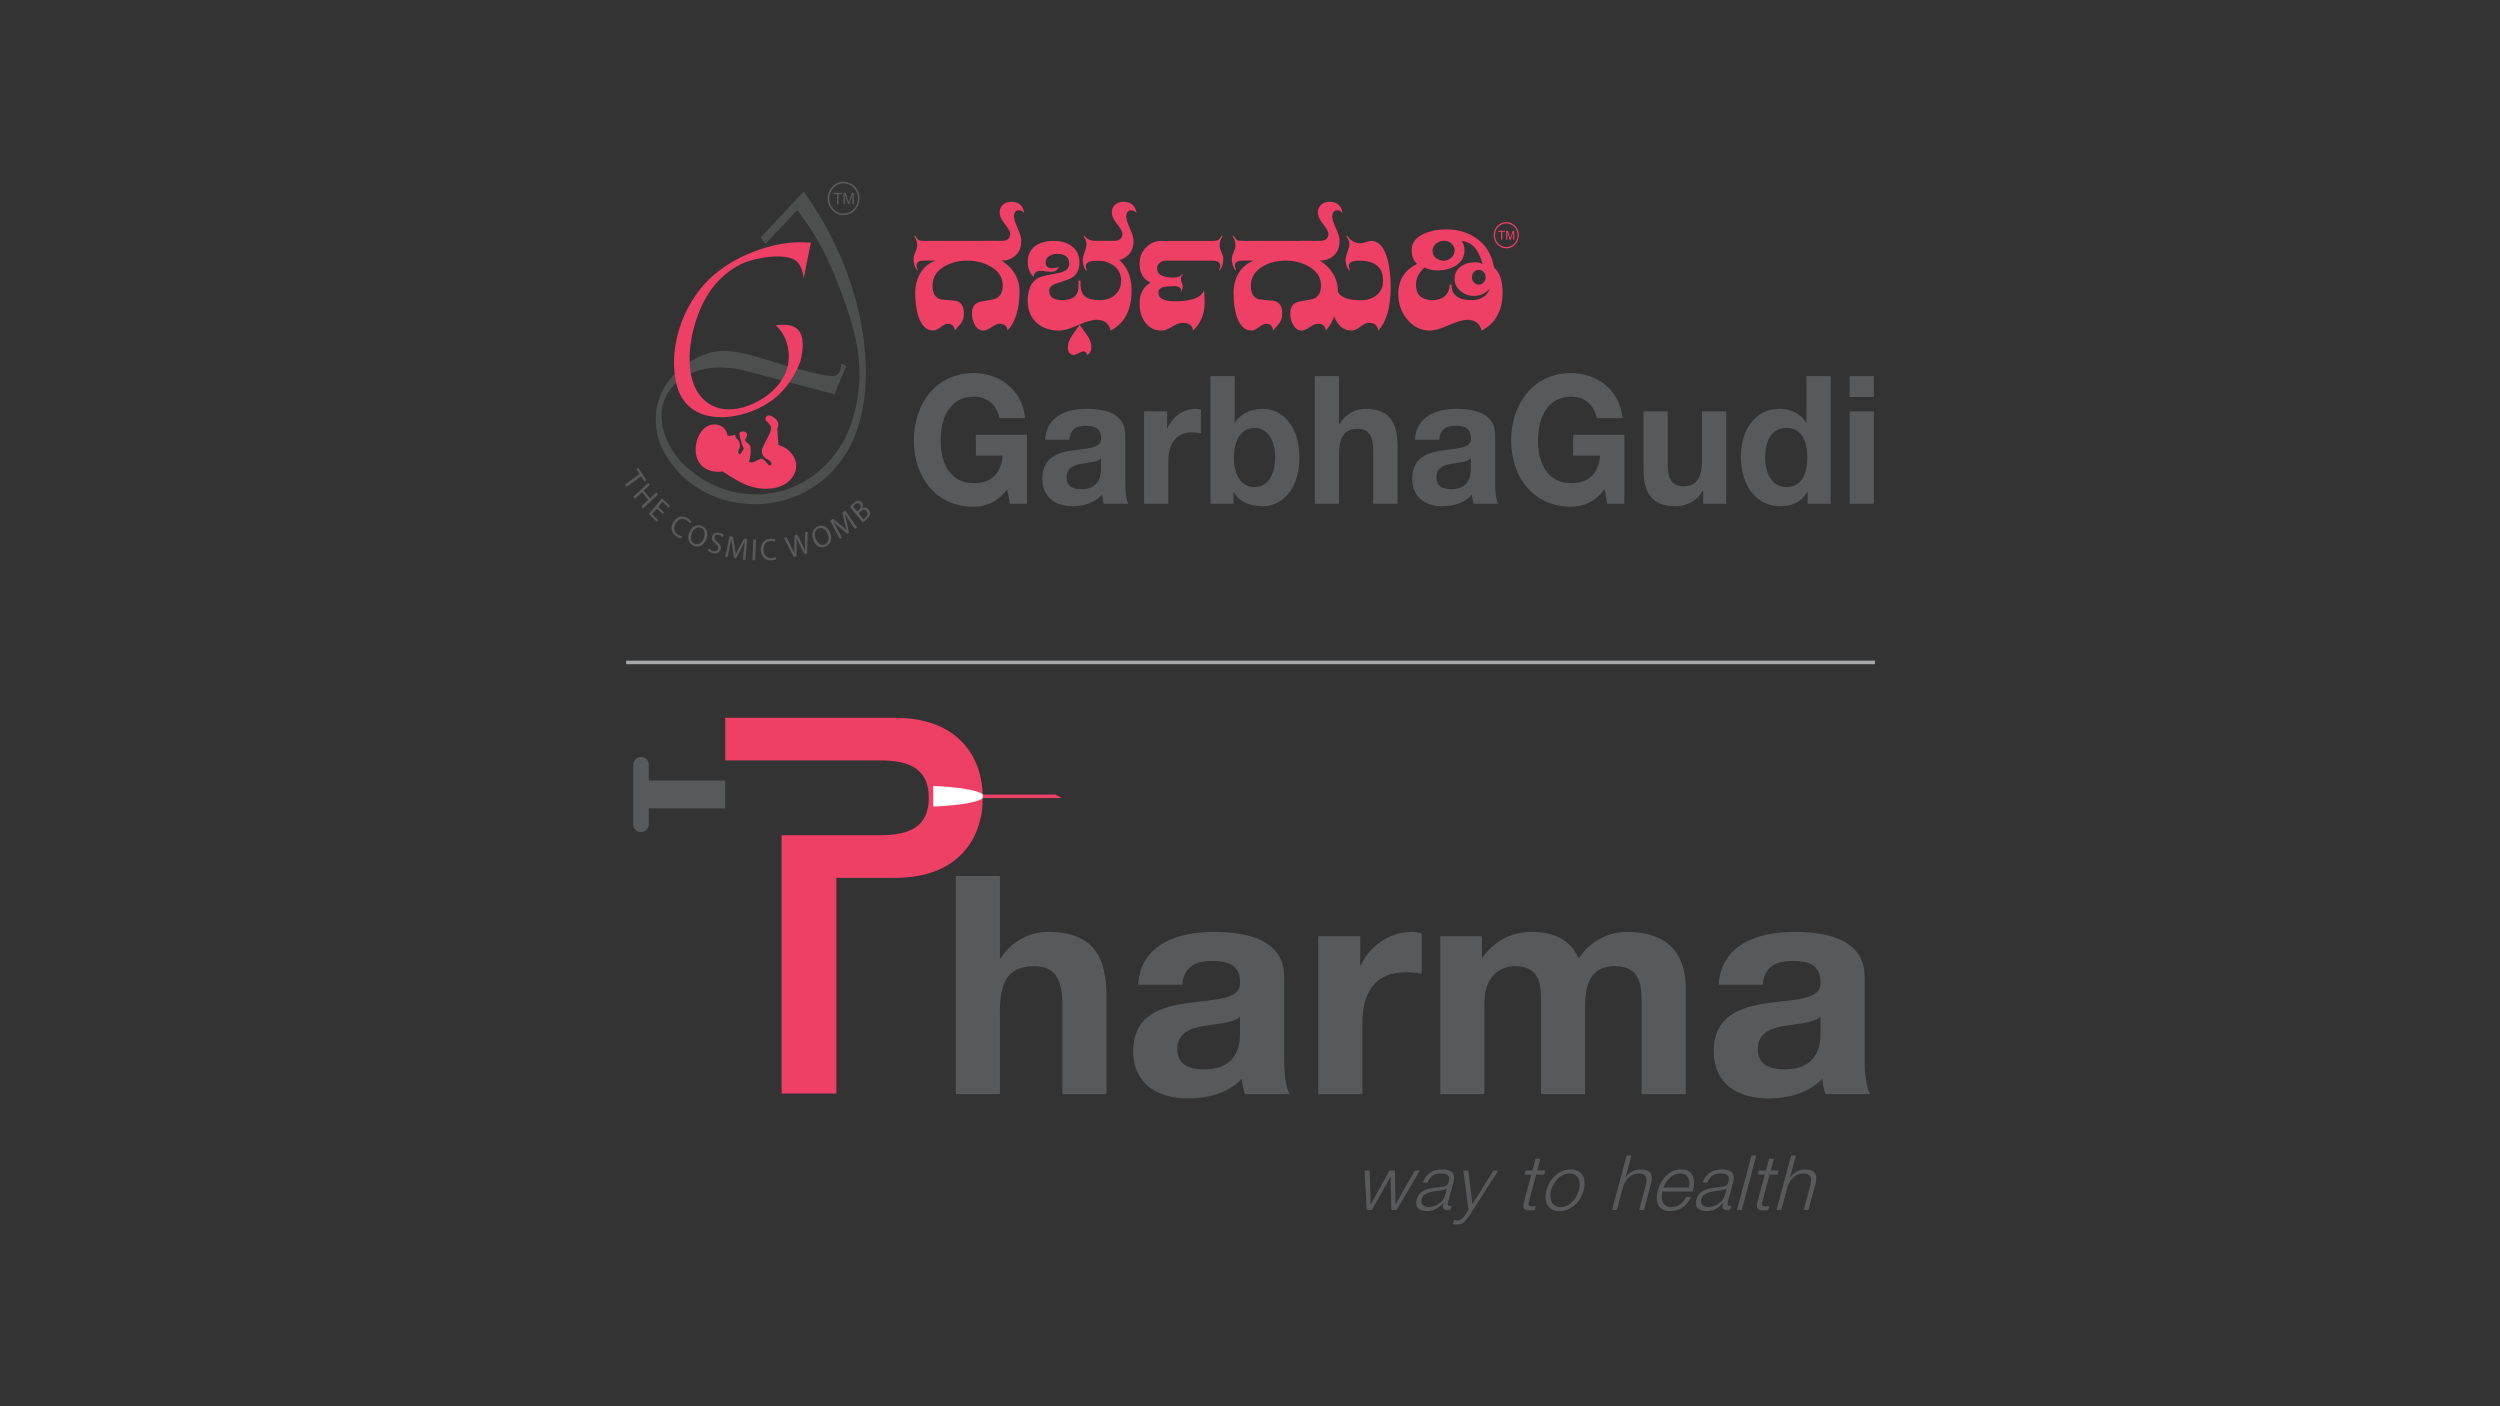 <?xml version="1.0" encoding="UTF-8"?>
<svg id="Layer_1" data-name="Layer 1" xmlns="http://www.w3.org/2000/svg" viewBox="0 0 1920 1080">
  <rect x="0" y="0" width="1920" height="1080" fill="#333333" stroke="none"/>
  <defs>
    <style>
      .cls-1 {
        fill: #58595b;
      }

      .cls-1, .cls-2, .cls-3, .cls-4, .cls-5, .cls-6, .cls-7, .cls-8 {
        stroke-width: 0px;
      }

      .cls-2, .cls-5, .cls-6 {
        fill-rule: evenodd;
      }

      .cls-2, .cls-7 {
        fill: #ee3f65;
      }

      .cls-3 {
        fill: #fff;
      }

      .cls-4 {
        fill: #a6a8ab;
      }

      .cls-5, .cls-8 {
        fill: #59595c;
      }

      .cls-6 {
        fill: #4d4e4e;
      }
    </style>
  </defs>
  <g>
    <polygon class="cls-1" points="1049.59 929.23 1053.63 929.23 1067.83 903.79 1067.95 903.79 1068.58 929.23 1072.62 929.23 1090.45 898.99 1086.52 898.99 1071.85 924.9 1071.73 924.9 1071.28 898.99 1067.12 898.99 1052.8 924.9 1052.68 924.9 1051.89 898.99 1047.96 898.99 1049.59 929.23"/>
    <path class="cls-1" d="m1109.99,917.51c-1.59,5.92-7.41,9.49-13.1,9.49-3.52,0-6.13-2.28-5.14-5.98,1.57-5.86,9.37-5.86,15.94-6.97,1.04-.18,2.76-.47,3.47-1.35h.12l-1.29,4.81Zm-13.53-9.27c1.5-4.92,5.34-7.03,9.98-7.03s7.59,1.23,6.25,6.21c-.88,3.28-2.72,3.81-5.85,4.1-8.23.94-16.58,1.29-18.84,9.73-1.63,6.09,2.14,8.84,7.77,8.84s8.98-2.22,12.67-6.15h.12c-.83,3.1-.83,5.27,2.92,5.27,1,0,1.54-.06,2.47-.23l.83-3.1c-.46.18-.82.24-1.24.24-1.46,0-1.96-.76-1.57-2.23l4.3-16.06c2.18-8.15-3.19-9.72-8.52-9.72-6.98,0-12.65,3.04-14.96,10.13h3.68Z"/>
    <path class="cls-1" d="m1127.8,929.11l-2.21,3.46c-1.98,2.81-3.26,4.75-6.55,4.75-.88,0-1.61-.12-2.44-.29l-.83,3.1c.59.23,1.29.23,2.74.29,4.63,0,6.19-1.46,9.73-6.55l22.47-34.87h-3.69l-16.23,25.79-3.06-25.79h-3.93l4,30.12Z"/>
    <path class="cls-1" d="m1183,889.91h-3.68l-2.44,9.08h-5.27l-.83,3.1h5.27l-5.54,20.69c-1.44,5.16-.18,6.8,4.74,6.8,1.11,0,2.2-.12,3.31-.12l.85-3.17c-1.09.13-2.16.19-3.21.19-2.59-.18-2.57-1.59-1.92-3.99l5.47-20.4h6.15l.83-3.1h-6.15l2.44-9.08Z"/>
    <path class="cls-1" d="m1206.25,898.11c-9.2,0-16.26,7.32-18.58,15.99-2.33,8.68.81,16,10.01,16s16.26-7.32,18.58-16c2.33-8.68-.81-15.99-10.01-15.99Zm-.83,3.1c7.03,0,8.87,6.5,7.16,12.89-1.71,6.39-7.03,12.9-14.07,12.9s-8.87-6.5-7.16-12.9c1.71-6.39,7.03-12.89,14.07-12.89Z"/>
    <path class="cls-1" d="m1238.04,929.23h3.69l4.72-17.64c1.76-5.92,6.36-10.37,12.28-10.37s6.61,3.98,5.23,9.14l-5.06,18.87h3.69l5.21-19.46c1.93-7.21.55-11.65-7.95-11.65-4.28,0-8.92,2.45-11.3,6.08h-.12l4.5-16.81h-3.68l-11.21,41.84Z"/>
    <path class="cls-1" d="m1299.96,915.1c2.57-8.49.92-16.98-8.75-16.98s-15.8,8.02-17.94,15.99c-2.31,8.62-.25,16,9.37,16,7.68,0,12.67-3.97,16.09-10.83h-3.68c-2.41,4.63-6.18,7.74-11.57,7.74-7.04,0-8.23-6.5-6.78-11.9h23.27Zm-22.44-3.1c2.12-5.51,6.76-10.79,12.86-10.79s8.04,5.22,6.72,10.79h-19.58Z"/>
    <path class="cls-1" d="m1324.81,917.51c-1.59,5.92-7.41,9.49-13.1,9.49-3.52,0-6.13-2.28-5.14-5.98,1.57-5.86,9.37-5.86,15.94-6.97,1.04-.18,2.76-.47,3.47-1.35h.12l-1.29,4.81Zm-13.53-9.27c1.5-4.92,5.34-7.03,9.98-7.03s7.58,1.23,6.25,6.21c-.88,3.28-2.72,3.81-5.85,4.1-8.23.94-16.58,1.29-18.84,9.73-1.63,6.09,2.14,8.84,7.76,8.84s8.98-2.22,12.67-6.15h.12c-.83,3.1-.83,5.27,2.92,5.27,1,0,1.54-.06,2.47-.23l.83-3.1c-.46.18-.83.24-1.24.24-1.46,0-1.96-.76-1.57-2.23l4.3-16.06c2.18-8.15-3.19-9.72-8.52-9.72-6.98,0-12.65,3.04-14.96,10.13h3.68Z"/>
    <polygon class="cls-1" points="1333.98 929.23 1337.67 929.23 1348.87 887.39 1345.19 887.39 1333.98 929.23"/>
    <path class="cls-1" d="m1362.33,889.91h-3.69l-2.43,9.08h-5.27l-.83,3.1h5.27l-5.54,20.69c-1.44,5.16-.18,6.8,4.74,6.8,1.11,0,2.2-.12,3.31-.12l.85-3.17c-1.09.13-2.16.19-3.22.19-2.59-.18-2.57-1.59-1.92-3.99l5.46-20.4h6.15l.83-3.1h-6.15l2.44-9.08Z"/>
    <path class="cls-1" d="m1364.4,929.23h3.68l4.73-17.64c1.76-5.92,6.35-10.37,12.28-10.37s6.61,3.98,5.23,9.14l-5.06,18.87h3.68l5.21-19.46c1.93-7.21.55-11.65-7.95-11.65-4.28,0-8.92,2.45-11.31,6.08h-.12l4.51-16.81h-3.68l-11.21,41.84Z"/>
    <path class="cls-1" d="m486.33,633.28c0,3.19,2.67,5.77,5.96,5.77s5.96-2.58,5.96-5.77v-46.19c0-3.19-2.67-5.77-5.96-5.77s-5.96,2.58-5.96,5.77v46.19Z"/>
    <rect class="cls-1" x="492.29" y="599.49" width="64.65" height="21.37"/>
    <path class="cls-7" d="m687.36,551.27h-130.42v32.74h118.69c19.64,0,37.66,4.29,37.66,28.71s-18.01,28.72-37.66,28.72h-75.36v198.39h42.06v-165.65h45.02c48.85,0,67.4-30.33,67.4-61.46s-18.56-61.45-67.4-61.45"/>
    <path class="cls-1" d="m734.05,672.77h33.87v63.12h.72c8.59-13.85,23.38-20.18,36.03-20.18,36.02,0,45.09,19.95,45.09,49.98v74.62h-33.88v-68.51c0-19.94-5.72-29.8-21.7-29.8-18.37,0-26.25,10.08-26.25,34.72v63.59h-33.87v-167.53Z"/>
    <path class="cls-1" d="m874.08,756.29c1.91-30.96,30.3-40.59,57.98-40.59,24.58,0,54.15,5.4,54.15,34.5v63.12c0,11.03,1.19,22.05,4.29,26.98h-34.35c-1.19-3.76-2.15-7.74-2.39-11.73-10.73,11.03-26.24,15.02-41.51,15.02-23.61,0-41.98-11.5-41.98-36.37.47-55.14,83.49-25.57,82.06-52.79,0-14.08-10.02-16.43-21.95-16.43-13.12,0-21.23,5.16-22.42,18.3h-33.88Zm78.25,24.64c-5.73,4.93-17.65,5.16-28.15,7.04-10.49,1.88-20.04,5.63-20.04,17.83s9.79,15.48,20.76,15.48c26.47,0,27.43-20.41,27.43-27.91v-12.44Z"/>
    <path class="cls-1" d="m1012.44,718.99h32.21v22.52h.47c6.45-15.24,22.43-25.81,39.37-25.81,2.62,0,5.01.47,7.39,1.17v30.97c-3.1-.71-8.11-1.17-12.17-1.17-25.05,0-33.4,17.36-33.4,38.95v54.67h-33.88v-121.31Z"/>
    <path class="cls-1" d="m1106.18,718.99h31.97v16.42h.48c8.83-12.43,21.47-19.71,37.69-19.71s29.34,5.4,36.02,20.18c7.39-10.56,20.04-20.18,37.22-20.18,26.24,0,45.09,11.97,45.09,43.42v81.18h-33.88v-68.75c0-16.19-1.43-29.56-20.75-29.56s-22.67,15.72-22.67,30.74v67.58h-33.88v-68.05c0-14.07.96-30.26-20.51-30.26-6.68,0-22.91,4.22-22.91,27.92v70.39h-33.88v-121.31Z"/>
    <path class="cls-1" d="m1319.92,756.29c1.91-30.96,30.3-40.59,57.97-40.59,24.58,0,54.15,5.4,54.15,34.5v63.12c0,11.03,1.2,22.05,4.3,26.98h-34.35c-1.2-3.76-2.15-7.74-2.39-11.73-10.73,11.03-26.25,15.02-41.51,15.02-23.61,0-41.99-11.5-41.99-36.37.49-55.14,83.5-25.57,82.07-52.79,0-14.08-10.02-16.43-21.95-16.43-13.12,0-21.24,5.16-22.42,18.3h-33.88Zm78.25,24.64c-5.72,4.93-17.65,5.16-28.15,7.04-10.5,1.88-20.04,5.63-20.04,17.83s9.78,15.48,20.75,15.48c26.48,0,27.43-20.41,27.43-27.91v-12.44Z"/>
    <path class="cls-3" d="m716.74,603.63v15.8c22.13-.8,38.74-4.03,38.74-7.9s-16.61-7.1-38.74-7.9"/>
    <polygon class="cls-7" points="815.42 612.89 754.76 612.89 754.76 610.18 810.41 610.18 815.42 612.89"/>
  </g>
  <g>
    <path class="cls-6" d="m587.91,187.27c-1.26-1.6-2.53-3.18-3.81-4.78,11.03-11.81,22.05-23.62,33.07-35.42,45.02,62.28,56.98,136.36,41.23,182.64-25.37,74.61-124.01,74.8-151.47,11.22-9.14-26.5,1.56-48.6,19.91-61.19,12.38-8.5,24.26-11.98,38.89-9.39,15.47,2.73,34.77,10.36,53.73,14.77,5.01,1.16,18.79,4.96,22.6,3.17,3.62-1.71,3.62-6.18,3.91-9.03,1.14.54,2.7,1.16,3.83,1.69l-8.87,21.87c-23.7-6.25-47.56-12.56-71.26-18.8-14.4-2.86-27.06-2.4-37.61,2.15-35.34,15.22-27.98,53.98-1.42,75.45,45.11,36.44,108.7,15.55,124.79-41.67,10.6-37.71,1.74-66.67-11.92-102.2-8.14-21.16-18.33-40.18-31.27-56.34-8.1,8.63-16.21,17.25-24.32,25.88"/>
    <path class="cls-1" d="m647.8,156.77v-8.71h1.64l1.97,6.16c.19.58.31,1.01.4,1.29.09-.31.24-.77.45-1.39l1.99-6.06h1.48v8.71h-1.06v-7.28l-2.41,7.28h-.99l-2.4-7.42v7.42h-1.05Zm-4.96,0v-7.68h-2.73v-1.02h6.57v1.02h-2.73v7.68h-1.11Zm12.88-12.53c-2-2.09-4.76-3.39-7.8-3.39s-5.82,1.29-7.81,3.39c-2,2.09-3.24,4.99-3.24,8.18s1.24,6.08,3.24,8.18c1.99,2.09,4.75,3.38,7.81,3.38s5.81-1.29,7.8-3.38c2-2.09,3.23-4.99,3.23-8.18s-1.24-6.09-3.23-8.18m-7.8-4.65c3.37,0,6.44,1.43,8.66,3.75,2.22,2.33,3.59,5.54,3.59,9.08s-1.37,6.75-3.59,9.07c-2.22,2.33-5.29,3.77-8.66,3.77s-6.46-1.44-8.67-3.77c-2.23-2.31-3.6-5.53-3.6-9.07s1.37-6.75,3.6-9.08c2.21-2.32,5.28-3.75,8.67-3.75"/>
    <path class="cls-2" d="m558.83,334.6c-1.11-5.76-5.02-8.41-9.48-8.64-10.48-.53-16.11,12.38-14.96,21.89,1.08,8.95,7.91,15.66,20.73,14.27,8.47,5.57,15.26,9.87,22.94,11.91,11.17,2.99,27.23,1.63,32.42-11.05,3.59-8.78-2.53-18.31-12.6-21.15-.32-4.2-.64-8.42-.96-12.65,2.89-5.76-2.58-9.17-6.14-10.23-2.13-.11-3.62,2.37-2.55,3.96,1.61,1.87,3.12,2.77,4.08,5.47-.41,4.43-3.83,9.44-5.76,13.65-2.28,4.19-1.89,7.75,2.11,10.45,3.14,1.31,4.34,2.91,3.45,4.82-2.94.68-3.31-3.58-6.9-5.02-3.53.23-6.96,4.3-9.96,2.41.98-3.82,1.59-7.53,1.14-11.05-.09-2.75-3.23-3.34-4.4-5.82.95-1.4,2.07-2.49,1.63-5.02-1.81-2.26-5.53-1.57-5.71-.17.25,1.67.28,3.64.94,5.21.78,2.42.98,4.69,2.57,6.61-.83,1.33-1.66,2.68-2.5,4.01-.52,1.22-2.64-.51-1.76-2.46,2.82-4.62-.16-8.9-2.09-9.48.12-.8-.28-2.19-.75-2.84-1.6.87-3.58,1.19-5.5.91"/>
    <path class="cls-2" d="m622.73,186.37c-1.83,9.16-3.66,18.31-5.5,27.47-.63-5.23-2-9.03-3.98-11.66-6.9-9.17-32.34-4.27-41.3-.56-8.81,3.62-16.52,9.47-23.17,17.45-19.24,22.44-31.76,81.64,1.28,93.7,19.65,7.17,52.55-10.7,55.47-34.61,1.28-10.42-1.99-21.3-9.8-28.32,15.7-2.21,25.02,3.41,18.88,28.01-3.79,9.45-8.68,17.22-14.6,23.44-20.41,21.4-70.56,31.28-80.18-5.21-7.38-27.96,4.44-61.74,24.41-81.23,9.14-8.92,20.42-16.05,33.92-21.31,14.52-5.63,29.31-8.61,44.58-7.14"/>
    <path class="cls-1" d="m773.54,375.74c-7.34,9.89-16.65,13.46-25.69,13.46-28.83,0-46.01-22.65-46.01-50.93s17.18-51.75,46.01-51.75c19.14,0,37.36,12.22,39.46,34.59h-19.67c-2.49-10.98-9.96-16.47-19.8-16.47-18.49,0-25.43,16.47-25.43,33.63s6.94,32.8,25.43,32.8c13.5,0,21.1-7.41,22.29-21.14h-20.72v-16.06h39.33v52.99h-13.11l-2.1-11.13Z"/>
    <path class="cls-1" d="m802.63,337.72c1.05-18.12,16.64-23.75,31.85-23.75,13.5,0,29.76,3.16,29.76,20.17v36.93c0,6.45.65,12.9,2.36,15.78h-18.88c-.66-2.19-1.18-4.53-1.31-6.86-5.9,6.46-14.43,8.78-22.81,8.78-12.97,0-23.07-6.72-23.07-21.27.26-32.26,45.88-14.96,45.1-30.89,0-8.23-5.51-9.6-12.06-9.6-7.21,0-11.67,3.02-12.32,10.71h-18.61Zm43,14.41c-3.15,2.89-9.71,3.02-15.47,4.12-5.78,1.09-11.02,3.29-11.02,10.43s5.37,9.06,11.4,9.06c14.55,0,15.08-11.94,15.08-16.33v-7.28Z"/>
    <path class="cls-1" d="m878.65,315.9h17.69v13.17h.27c3.54-8.92,12.32-15.1,21.63-15.1,1.44,0,2.75.28,4.07.69v18.11c-1.72-.41-4.46-.68-6.7-.68-13.76,0-18.35,10.15-18.35,22.79v31.99h-18.61v-70.97Z"/>
    <path class="cls-1" d="m929.64,288.85h18.61v35.69h.26c4.59-7.28,12.98-10.58,21.37-10.58,13.5,0,28.05,11.4,28.05,37.35s-14.55,37.47-28.05,37.47c-9.96,0-18.22-3.15-22.29-10.98h-.26v9.07h-17.7v-98.02Zm33.82,39.81c-11.01,0-15.86,10.71-15.86,22.79s4.85,22.65,15.86,22.65,15.86-10.84,15.86-22.65-4.85-22.79-15.86-22.79"/>
    <path class="cls-1" d="m1009.72,288.85h18.61v36.93h.4c4.72-8.1,12.85-11.81,19.8-11.81,19.78,0,24.77,11.67,24.77,29.24v43.66h-18.61v-40.08c0-11.67-3.15-17.43-11.94-17.43-10.09,0-14.42,5.9-14.42,20.32v37.2h-18.61v-98.02Z"/>
    <path class="cls-1" d="m1086.67,337.72c1.05-18.12,16.64-23.75,31.85-23.75,13.51,0,29.76,3.16,29.76,20.17v36.93c0,6.45.66,12.9,2.37,15.78h-18.88c-.66-2.19-1.19-4.53-1.31-6.86-5.89,6.46-14.42,8.78-22.81,8.78-12.97,0-23.07-6.72-23.07-21.27.26-32.26,45.88-14.96,45.09-30.89,0-8.23-5.51-9.6-12.06-9.6-7.21,0-11.67,3.02-12.32,10.71h-18.61Zm42.99,14.41c-3.14,2.89-9.7,3.02-15.47,4.12-5.77,1.09-11.01,3.29-11.01,10.43s5.37,9.06,11.4,9.06c14.55,0,15.08-11.94,15.08-16.33v-7.28Z"/>
    <path class="cls-1" d="m1232.3,375.74c-7.34,9.89-16.65,13.46-25.69,13.46-28.84,0-46.02-22.65-46.02-50.93s17.18-51.75,46.02-51.75c19.14,0,37.36,12.22,39.46,34.59h-19.66c-2.49-10.98-9.96-16.47-19.8-16.47-18.49,0-25.43,16.47-25.43,33.63s6.94,32.8,25.43,32.8c13.5,0,21.1-7.41,22.28-21.14h-20.71v-16.06h39.33v52.99h-13.11l-2.1-11.13Z"/>
    <path class="cls-1" d="m1325.75,386.87h-17.7v-9.89h-.4c-4.71,8.1-12.85,11.8-20.71,11.8-19.79,0-24.76-11.67-24.76-29.24v-43.64h18.6v40.08c0,11.66,3.15,17.43,11.94,17.43,10.1,0,14.42-5.91,14.42-20.32v-37.19h18.61v70.97Z"/>
    <path class="cls-1" d="m1388.26,377.8h-.26c-4.32,7.69-11.79,10.98-20.58,10.98-20.45,0-30.42-18.25-30.42-38.01s10.1-36.8,30.02-36.8c8,0,15.87,3.57,20.06,10.58h.27v-35.69h18.61v98.02h-17.7v-9.07Zm-16.24-49.14c-12.2,0-16.4,11.12-16.4,22.65s4.86,22.78,16.4,22.78c12.19,0,15.99-11.25,15.99-22.92s-3.93-22.51-15.99-22.51"/>
    <path class="cls-1" d="m1439.12,304.92h-18.61v-16.06h18.61v16.06Zm-18.61,10.98h18.61v70.97h-18.61v-70.97Z"/>
    <polygon class="cls-8" points="491.29 364.07 488.66 360.02 490.05 359.03 496.45 368.89 495.05 369.88 492.41 365.81 481.09 373.86 479.96 372.12 491.29 364.07"/>
    <polygon class="cls-8" points="499.18 372.38 494.36 376.83 499.27 382.68 504.1 378.23 505.43 379.8 493.88 390.44 492.55 388.87 497.97 383.89 493.05 378.04 487.64 383.02 486.33 381.46 497.88 370.82 499.18 372.38"/>
    <polygon class="cls-8" points="508.92 394.68 504.45 390.52 500.77 394.88 505.76 399.51 504.65 400.82 498.17 394.81 508.38 382.74 514.6 388.52 513.5 389.82 508.76 385.43 505.53 389.24 510.01 393.4 508.92 394.68"/>
    <path class="cls-8" d="m523.37,413.53c-.82-.08-2.25-.56-3.84-1.59-3.7-2.39-5.03-6.63-2.38-11.13,2.54-4.29,7.03-5.4,11.09-2.77,1.63,1.06,2.45,2.09,2.75,2.62l-1.26,1.18c-.45-.74-1.22-1.58-2.31-2.27-3.07-2-6.32-1.26-8.45,2.34-1.98,3.36-1.4,6.71,1.78,8.77,1.03.67,2.21,1.12,3.1,1.22l-.48,1.63Z"/>
    <path class="cls-8" d="m542.37,414.37c-2.16,5.06-6.25,6.37-9.83,4.68-3.7-1.73-5.03-5.96-3.13-10.41,2-4.67,6.07-6.42,9.82-4.67,3.82,1.8,4.99,6.03,3.13,10.39m-11-4.86c-1.34,3.14-.91,6.71,1.94,8.04,2.88,1.36,5.69-.66,7.11-3.99,1.24-2.93,1.09-6.66-1.93-8.07-3-1.4-5.74.79-7.12,4.03"/>
    <path class="cls-8" d="m544.42,421.03c.7.81,1.81,1.67,3.12,2.09,1.95.61,3.39-.1,3.84-1.66.42-1.44-.13-2.51-1.89-3.94-2.15-1.65-3.25-3.42-2.63-5.6.7-2.41,3.1-3.58,5.97-2.68,1.51.48,2.5,1.19,3.04,1.78l-.99,1.46c-.4-.42-1.25-1.19-2.59-1.61-2.01-.64-3.14.38-3.44,1.43-.41,1.44.28,2.44,2.07,3.9,2.2,1.8,3.11,3.46,2.45,5.72-.68,2.38-2.96,3.91-6.43,2.82-1.42-.45-2.85-1.38-3.47-2.17l.96-1.52Z"/>
    <path class="cls-8" d="m571.21,422.72c.23-2.25.5-4.93.81-6.91h-.06c-.8,1.77-1.74,3.65-2.83,5.72l-3.84,7.27-1.49-.24-1.32-7.99c-.38-2.36-.69-4.51-.82-6.47h-.04c-.35,1.97-.86,4.62-1.36,6.98l-1.44,6.76-1.87-.31,3.46-15.74,2.5.41,1.43,8.13c.34,2.07.59,3.9.72,5.61l.06.02c.63-1.55,1.43-3.2,2.41-5.1l3.86-7.24,2.5.41-1.45,16.07-1.92-.33.67-7.04Z"/>
    <polygon class="cls-5" points="580.54 414.21 579.91 430.31 577.93 430.22 578.55 414.12 580.54 414.21"/>
    <path class="cls-8" d="m596.27,429.38c-.71.42-2.15.88-4.02.98-4.33.22-7.73-2.47-7.98-7.75-.25-5.03,2.85-8.62,7.62-8.88,1.92-.1,3.15.27,3.69.52l-.4,1.73c-.77-.34-1.86-.57-3.13-.51-3.61.19-5.89,2.73-5.69,6.96.19,3.94,2.48,6.35,6.22,6.15,1.21-.06,2.43-.39,3.21-.84l.49,1.63Z"/>
    <path class="cls-8" d="m609.63,427.74l-7.58-14.61,2.04-.54,3.69,7.43c.92,1.83,1.79,3.66,2.42,5.1h.05c-.13-1.63-.12-3.61-.11-5.76l.08-8.4,2.01-.54,3.75,7.43c.87,1.75,1.72,3.5,2.35,5.08h.04c-.1-1.81-.11-3.66-.12-5.74l.06-8.4,1.97-.53-.42,16.75-2.02.54-3.86-7.63c-.95-1.87-1.63-3.32-2.21-4.84h-.05c.11,1.63.15,3.26.09,5.42l-.15,8.7-2.01.54Z"/>
    <path class="cls-8" d="m637.44,408.9c2.12,5.08.3,9.13-3.29,10.78-3.73,1.72-7.6-.11-9.48-4.58-1.95-4.69-.47-9.03,3.3-10.76,3.85-1.76,7.63.18,9.46,4.55m-10.84,5.26c1.31,3.16,4.14,5.24,7,3.92,2.88-1.33,3.35-4.86,1.95-8.2-1.23-2.94-3.97-5.33-7.01-3.94-3.01,1.38-3.3,4.99-1.94,8.22"/>
    <path class="cls-8" d="m652.62,400.5c-1.26-1.83-2.76-4.02-3.78-5.72l-.06.03c.53,1.88,1.02,3.94,1.51,6.25l1.75,8.11-1.27.86-6.04-5.06c-1.79-1.5-3.37-2.9-4.72-4.26l-.03.02c.98,1.72,2.28,4.05,3.41,6.16l3.21,6.06-1.59,1.07-7.39-14.17,2.13-1.44,6.22,5.08c1.55,1.31,2.91,2.51,4.1,3.69l.06-.04c-.51-1.58-.97-3.39-1.43-5.48l-1.7-8.11,2.13-1.43,9.1,13.02-1.63,1.1-3.97-5.74Z"/>
    <path class="cls-8" d="m652.73,389.33c.53-.74,1.48-1.79,2.53-2.74,1.5-1.37,2.69-1.97,3.93-2.01.99-.08,1.96.32,2.74,1.27.97,1.18,1.09,2.88.24,4.46l.04.04c1.34-.7,3.42-.92,4.92.89.87,1.04,1.12,2.2,1.04,3.33-.17,1.51-1.19,3.06-3.08,4.79-1.04.94-1.89,1.58-2.44,1.97l-9.91-11.98Zm5.63,3.62l1.36-1.24c1.59-1.43,1.81-3.15.83-4.32-1.18-1.43-2.68-1.05-4.21.33-.68.63-1.04,1.04-1.23,1.31l3.24,3.92Zm4.82,5.84c.34-.21.78-.58,1.33-1.07,1.54-1.41,2.48-3.3,1.02-5.08-1.38-1.66-3.31-1.11-4.95.38l-1.24,1.12,3.84,4.65Z"/>
    <path class="cls-2" d="m1156.72,184.08v-6.84h1.3l1.54,4.83c.15.46.25.79.31,1.01.08-.24.2-.61.35-1.09l1.57-4.75h1.16v6.84h-.83v-5.73l-1.91,5.73h-.78l-1.88-5.83v5.83h-.83Zm-3.89,0v-6.04h-2.15v-.8h5.17v.8h-2.15v6.04h-.87Zm10.12-9.85c-1.56-1.65-3.73-2.66-6.14-2.66s-4.57,1.01-6.14,2.66c-1.57,1.65-2.55,3.92-2.55,6.43s.98,4.78,2.55,6.42c1.56,1.65,3.73,2.66,6.14,2.66s4.57-1.01,6.14-2.66c1.57-1.64,2.55-3.92,2.55-6.42s-.98-4.78-2.55-6.43m-6.14-3.66c2.66,0,5.07,1.13,6.81,2.96,1.74,1.83,2.83,4.34,2.83,7.13s-1.09,5.31-2.83,7.13c-1.75,1.83-4.15,2.96-6.81,2.96s-5.07-1.13-6.81-2.96c-1.75-1.82-2.83-4.35-2.83-7.13s1.08-5.31,2.83-7.13c1.75-1.83,4.15-2.96,6.81-2.96"/>
    <path class="cls-7" d="m782.99,223.27c0,13.98-3.07,24.18-9.21,30.6-.29-3.46-2.34-5.19-6.14-5.19-1.55,0-3.62.87-6.21,2.6-2.58,1.73-4.65,2.59-6.2,2.59-2.83,0-5.07-1.58-6.72-4.76-1.37-2.55-2.05-5.42-2.05-8.59,0-4.71,2.05-7.61,6.14-8.74,3.79-.72,7.6-1.43,11.4-2.15,4.09-1.54,6.13-4.96,6.13-10.28,0-6.24-3.17-11.15-9.5-14.73-5.26-2.97-11.16-4.45-17.68-4.45s-12.33,1.43-17.39,4.29c-6.23,3.58-9.35,8.49-9.35,14.73s2.09,9.51,6.28,10.74c3.8.41,7.65.77,11.55,1.08,4.18,1.02,6.28,4.25,6.28,9.66,0,2.87-.69,5.32-2.05,7.37-.29.41-1.95,2.35-4.97,5.83-.4-3.46-2.19-5.19-5.4-5.19-1.47,0-3.32.87-5.56,2.6-2.23,1.73-4.09,2.59-5.54,2.59-5.26,0-9.12-3.68-11.55-11.04-1.56-5.01-2.34-11.05-2.34-18.11,0-5.63,1.34-10.67,4.03-15.12,2.68-4.44,6.5-7.6,11.47-9.44h-8.92c-3.71,0-5.55,1.27-5.55,3.82,0,.92.29,2,.87,3.22l-.43.45c-1.76-2.13-2.68-4.89-2.78-8.26-.1-1.63.32-3.41,1.24-5.35.92-1.94,1.44-3.62,1.54-5.06.19-2.44-.54-5-2.19-7.65l.44-.6c1.36,2.11,2.41,3.36,3.14,3.73.73.37,2.36.55,4.9.55h52.31v11.94c5.75,2.34,10.42,5.66,14.02,9.94,3.99,4.9,5.99,10.35,5.99,16.37"/>
    <path class="cls-7" d="m786.65,163.75c-1.17-1.52-2.48-2.29-3.95-2.29-2.63,0-3.94,1.68-3.94,5.04,0,1.73.9,4.6,2.7,8.57,1.8,3.98,2.75,7.04,2.85,9.18.2,5-1.17,8.91-4.09,11.7-2.92,2.81-6.62,4.21-11.11,4.21h-14.17v-15.15h13.88c4.68,0,7.02-1.79,7.02-5.38,0-1.63-1.51-4.36-4.53-8.16-2.83-3.48-3.99-6.76-3.51-9.84.39-2.26,1.54-3.98,3.43-5.15,1.91-1.18,4.07-1.66,6.51-1.47,5.16.41,8.13,3.32,8.91,8.72"/>
    <path class="cls-7" d="m869.05,223.27c0,14.8-5.34,25-16.01,30.6-1.45-5.51-5.1-8.26-10.92-8.26-3.39,0-8.15,1.37-14.26,4.13-6.11,2.75-10.92,4.13-14.41,4.13-7.09,0-12.81-1.93-17.18-5.81-4.66-4.18-6.99-9.95-6.99-17.29,0-8.57,2.75-14.39,8.25-17.44,1.74-.93,6.86-2.15,15.35-3.68,5.51-1.02,8.26-3.41,8.26-7.19,0-5-3.17-7.5-9.5-7.5-2.15,0-4.04.56-5.69,1.66-1.95,1.21-2.93,2.82-2.93,4.83,0,3.02,1.7,4.53,5.11,4.53,1.65,0,3.32-.31,4.97-.92-.79,2.45-2.88,3.68-6.29,3.68-.87,0-2.19-.13-3.95-.38-1.75-.26-3.02-.38-3.79-.38-2.93,0-4.73,1.53-5.4,4.59-2.93-2.94-4.39-6.74-4.39-11.41,0-5.37,2.04-9.53,6.13-12.47,3.61-2.43,8.14-3.65,13.59-3.65,5.75,0,10.38,1.26,13.88,3.8,4.1,2.94,6.14,7.29,6.14,13.07,0,5.26-2.02,9.12-6.06,11.55-1.16.71-4.86,2.08-11.1,4.1-4.05,1.22-6.07,3.04-6.07,5.47,0,4.97,3.22,7.45,9.66,7.45,8.66,0,12.94-3.53,12.84-10.6v-4.39h1.61c-.39,5.76.68,9.74,3.22,11.97,2.23,2.01,6.23,3.02,11.98,3.02,4.48,0,8.26-1.37,11.33-4.11,3.06-2.73,4.6-6.39,4.6-10.96s-1.9-8.57-5.7-11.42c-3.51-2.54-7.6-3.8-12.27-3.8-6.14,0-9.21,1.38-9.21,4.14,0,.85.29,1.92.88,3.19l-.44.48c-1.84-2.26-2.77-5.06-2.77-8.35,0-1.44.48-3.46,1.46-6.04.97-2.58,1.46-4.59,1.46-6.03,0-1.86-.78-3.92-2.33-6.2l.43-.61c1.95,2.85,5.07,4.28,9.35,4.28h7.16v9.64c6.62,1.44,11.69,4.85,15.2,10.26,3.21,4.89,4.82,11.01,4.82,18.35"/>
    <path class="cls-7" d="m838.22,266.57c0,2.76-1.12,4.79-3.36,6.13,0-.72-.31-1.41-.95-2.07-.63-.66-1.29-.94-1.97-.84-.69.11-1.97.65-3.87,1.62-1.9.96-3.19,1.39-3.87,1.29-2.73-.63-4.1-2.58-4.1-5.89,0-3,1.13-6.1,3.37-9.3,1.85-2.69,3.75-5.37,5.69-8.06,1.95,2.65,3.86,5.31,5.7,7.96,2.24,3.15,3.36,6.22,3.36,9.17"/>
    <path class="cls-7" d="m872.85,163.75c-1.16-1.52-2.48-2.29-3.95-2.29-2.62,0-3.94,1.68-3.94,5.04,0,1.73.91,4.6,2.71,8.57,1.8,3.98,2.75,7.04,2.85,9.18.19,5-1.18,8.91-4.1,11.7-2.92,2.81-6.62,4.21-11.1,4.21h-14.18v-15.15h13.88c4.68,0,7.02-1.79,7.02-5.38,0-1.63-1.51-4.36-4.53-8.16-2.83-3.48-3.99-6.76-3.51-9.84.39-2.26,1.54-3.98,3.43-5.15,1.9-1.18,4.07-1.66,6.52-1.47,5.16.41,8.13,3.32,8.91,8.72"/>
    <path class="cls-7" d="m939.48,199.4c-.09,3.37-1.01,6.12-2.77,8.27l-.44-.46c.59-1.12.88-2.09.88-2.91,0-2.75-2.05-4.13-6.14-4.13h-35.79c-1.66,0-3.17.58-4.53,1.76-1.37,1.17-2.05,2.57-2.05,4.21,0,4.69,4.21,7.03,12.61,7.03,3.26,0,5.53-.97,6.82-2.91l.3.31c-1.07,1.33-1.56,2.65-1.46,3.98.1.71.37,1.58.8,2.6.44,1.02.66,1.94.66,2.76-.1,1.72-.59,3.11-1.46,4.12l-.29-.15c.29-.41.44-.81.44-1.23,0-.81-.52-1.5-1.54-2.06-1.02-.56-2.02-.84-3-.84-4.78.1-7.65.3-8.61.61-2.93.61-4.34,2.19-4.25,4.74.1,4.19,4.44,6.28,13.01,6.28,12.27,0,19.64-2.76,22.06-8.26.29,3.69.44,6.66.44,8.92,0,9.13-2.97,16.4-8.91,21.84-.49-3.98-3.17-5.97-8.04-5.97-2.05,0-4.7,1-7.97,2.98-3.26,2-5.96,2.99-8.1,2.99-5.26,0-9.4-1.99-12.43-5.97-3.02-3.98-4.53-8.92-4.53-14.84,0-7.24,2.77-12.59,8.34-16.07-5.56-2.44-8.34-7.34-8.34-14.68,0-4.69,1.63-8.75,4.89-12.16,3.26-3.42,7.14-5.12,11.62-5.12h38.72c2.54,0,4.17-.19,4.89-.55.73-.37,1.78-1.62,3.15-3.73l.44.61c-1.66,2.66-2.4,5.21-2.2,7.66.1,1.43.61,3.11,1.54,5.04.92,1.94,1.34,3.73,1.24,5.36"/>
    <path class="cls-7" d="m1027.43,223.27c0,13.98-3.07,24.18-9.21,30.6-.3-3.46-2.34-5.19-6.14-5.19-1.56,0-3.63.87-6.21,2.6-2.58,1.73-4.65,2.59-6.21,2.59-2.82,0-5.07-1.58-6.72-4.76-1.37-2.55-2.05-5.42-2.05-8.59,0-4.71,2.05-7.61,6.14-8.74,3.8-.72,7.6-1.43,11.4-2.15,4.1-1.54,6.14-4.96,6.14-10.28,0-6.24-3.16-11.15-9.49-14.73-5.27-2.97-11.16-4.45-17.68-4.45s-12.33,1.43-17.39,4.29c-6.24,3.58-9.35,8.49-9.35,14.73s2.09,9.51,6.28,10.74c3.8.41,7.65.77,11.55,1.08,4.18,1.02,6.29,4.25,6.29,9.66,0,2.87-.69,5.32-2.05,7.37-.3.41-1.95,2.35-4.97,5.83-.39-3.46-2.19-5.19-5.4-5.19-1.46,0-3.32.87-5.55,2.6-2.25,1.73-4.1,2.59-5.55,2.59-5.26,0-9.12-3.68-11.55-11.04-1.56-5.01-2.34-11.05-2.34-18.11,0-5.63,1.34-10.67,4.03-15.12,2.68-4.44,6.5-7.6,11.47-9.44h-8.91c-3.71,0-5.56,1.27-5.56,3.82,0,.92.29,2,.88,3.22l-.44.45c-1.75-2.13-2.68-4.89-2.78-8.26-.09-1.63.32-3.41,1.24-5.35.92-1.94,1.44-3.62,1.54-5.06.19-2.44-.54-5-2.19-7.65l.44-.6c1.36,2.11,2.41,3.36,3.14,3.73.73.37,2.37.55,4.89.55h52.32v11.94c5.75,2.34,10.42,5.66,14.02,9.94,4,4.9,6,10.35,6,16.37"/>
    <path class="cls-7" d="m1031.08,163.75c-1.17-1.52-2.48-2.29-3.95-2.29-2.63,0-3.94,1.68-3.94,5.04,0,1.73.9,4.6,2.71,8.57,1.8,3.98,2.75,7.04,2.85,9.18.19,5-1.18,8.91-4.1,11.7-2.92,2.81-6.62,4.21-11.1,4.21h-14.17v-15.15h13.87c4.68,0,7.02-1.79,7.02-5.38,0-1.63-1.51-4.36-4.53-8.16-2.83-3.48-3.99-6.76-3.51-9.84.4-2.26,1.54-3.98,3.44-5.15,1.9-1.18,4.07-1.66,6.5-1.47,5.17.41,8.14,3.32,8.91,8.72"/>
    <path class="cls-7" d="m1068.04,219.98c0,16.06-3.21,27.35-9.64,33.89-.39-3.98-2.78-5.96-7.17-5.96-1.65,0-3.79.99-6.43,2.98-2.63,1.99-4.77,2.98-6.43,2.98-6.14,0-10.62-3.32-13.44-9.99-2.14-4.91-3.21-11.06-3.21-18.44l4.38-7.22c-.3,8.26,5.99,12.39,18.85,12.39,4.87,0,8.86-1.22,11.98-3.65,3.51-2.65,5.25-6.45,5.25-11.42,0-10.26-6.14-15.37-18.41-15.37-5.26,0-7.89,1.35-7.89,4.05l.73,3-.44.45c-1.85-2.35-2.77-5.1-2.77-8.27,0-1.43.49-3.41,1.46-5.96.97-2.55,1.46-4.49,1.46-5.82,0-1.94-.78-4.03-2.34-6.28l.44-.61c2.73,4.08,6.23,6.12,10.52,6.12.87,0,2.19-.3,3.94-.92,1.76-.6,3.12-.91,4.09-.91,5.85,0,10.03,4.65,12.57,13.96,1.65,5.93,2.48,12.92,2.48,21"/>
    <path class="cls-7" d="m1153.97,224.75c0,13.8-5.37,23.51-16.08,29.13-1.46-5.51-5.07-8.26-10.81-8.26-3.51,0-8.33,1.37-14.47,4.14-6.14,2.75-10.96,4.12-14.47,4.12-6.92,0-12.77-2.91-17.53-8.73-4.48-5.42-6.72-11.86-6.72-19.32,0-10.73,4.82-18.45,14.47-23.15-2.83-2.36-4.23-5.93-4.23-10.74,0-5.51,3.26-9.71,9.8-12.56,4.86-2.15,10.42-3.22,16.65-3.22,9.44,0,17.43,2.45,23.95,7.35,7.02,5.21,11.31,12.52,12.87,21.92,4.38,3.68,6.58,10.12,6.58,19.32m-9.8-3.16c-3.22,3.78-7.36,5.67-12.42,5.67-3.7,0-7.07-1.25-10.09-3.75-3.01-2.5-4.53-5.63-4.53-9.41,0-4.18,1.76-7.44,5.26-9.78,2.93-1.94,6.53-2.91,10.81-2.91,2.24,0,4.04.51,5.41,1.54-2.83-11.23-8.19-17.2-16.07-17.9,1.45,2.12,2.19,4.46,2.19,6.99,0,5.36-2.34,9.42-7.02,12.16-3.9,2.33-8.57,3.5-14.02,3.5-3.12,0-6.39-.71-9.78-2.15-4.29,3.86-6.44,8.21-6.44,13.08,0,7.91,4.39,11.87,13.15,11.87,3.6,0,6.63-1.05,9.06-3.18,2.43-2.12,3.65-5.04,3.65-8.75h1.46c-.09,7.95,5.02,11.93,15.35,11.93,7.11,0,11.79-2.96,14.03-8.88m-27.04-29.22c0-2.15-.8-3.93-2.4-5.36-1.61-1.43-3.44-2.13-5.48-2.13-2.34,0-4.44.71-6.29,2.13-1.85,1.43-2.77,3.32-2.77,5.67s.88,4.18,2.63,5.51c1.76,1.33,3.8,1.99,6.13,1.99,2.05,0,3.93-.77,5.63-2.3,1.7-1.53,2.55-3.37,2.55-5.5m23.82,20.51c0-1.54-.51-2.86-1.53-3.98-1.02-1.12-2.27-1.68-3.73-1.68s-2.7.56-3.73,1.68c-1.02,1.12-1.54,2.45-1.54,3.98s.52,2.85,1.54,3.97c1.03,1.13,2.26,1.69,3.73,1.69s2.7-.56,3.73-1.69c1.02-1.12,1.53-2.45,1.53-3.97"/>
  </g>
  <rect class="cls-4" x="480.87" y="507.38" width="959.17" height="2.73"/>
</svg>